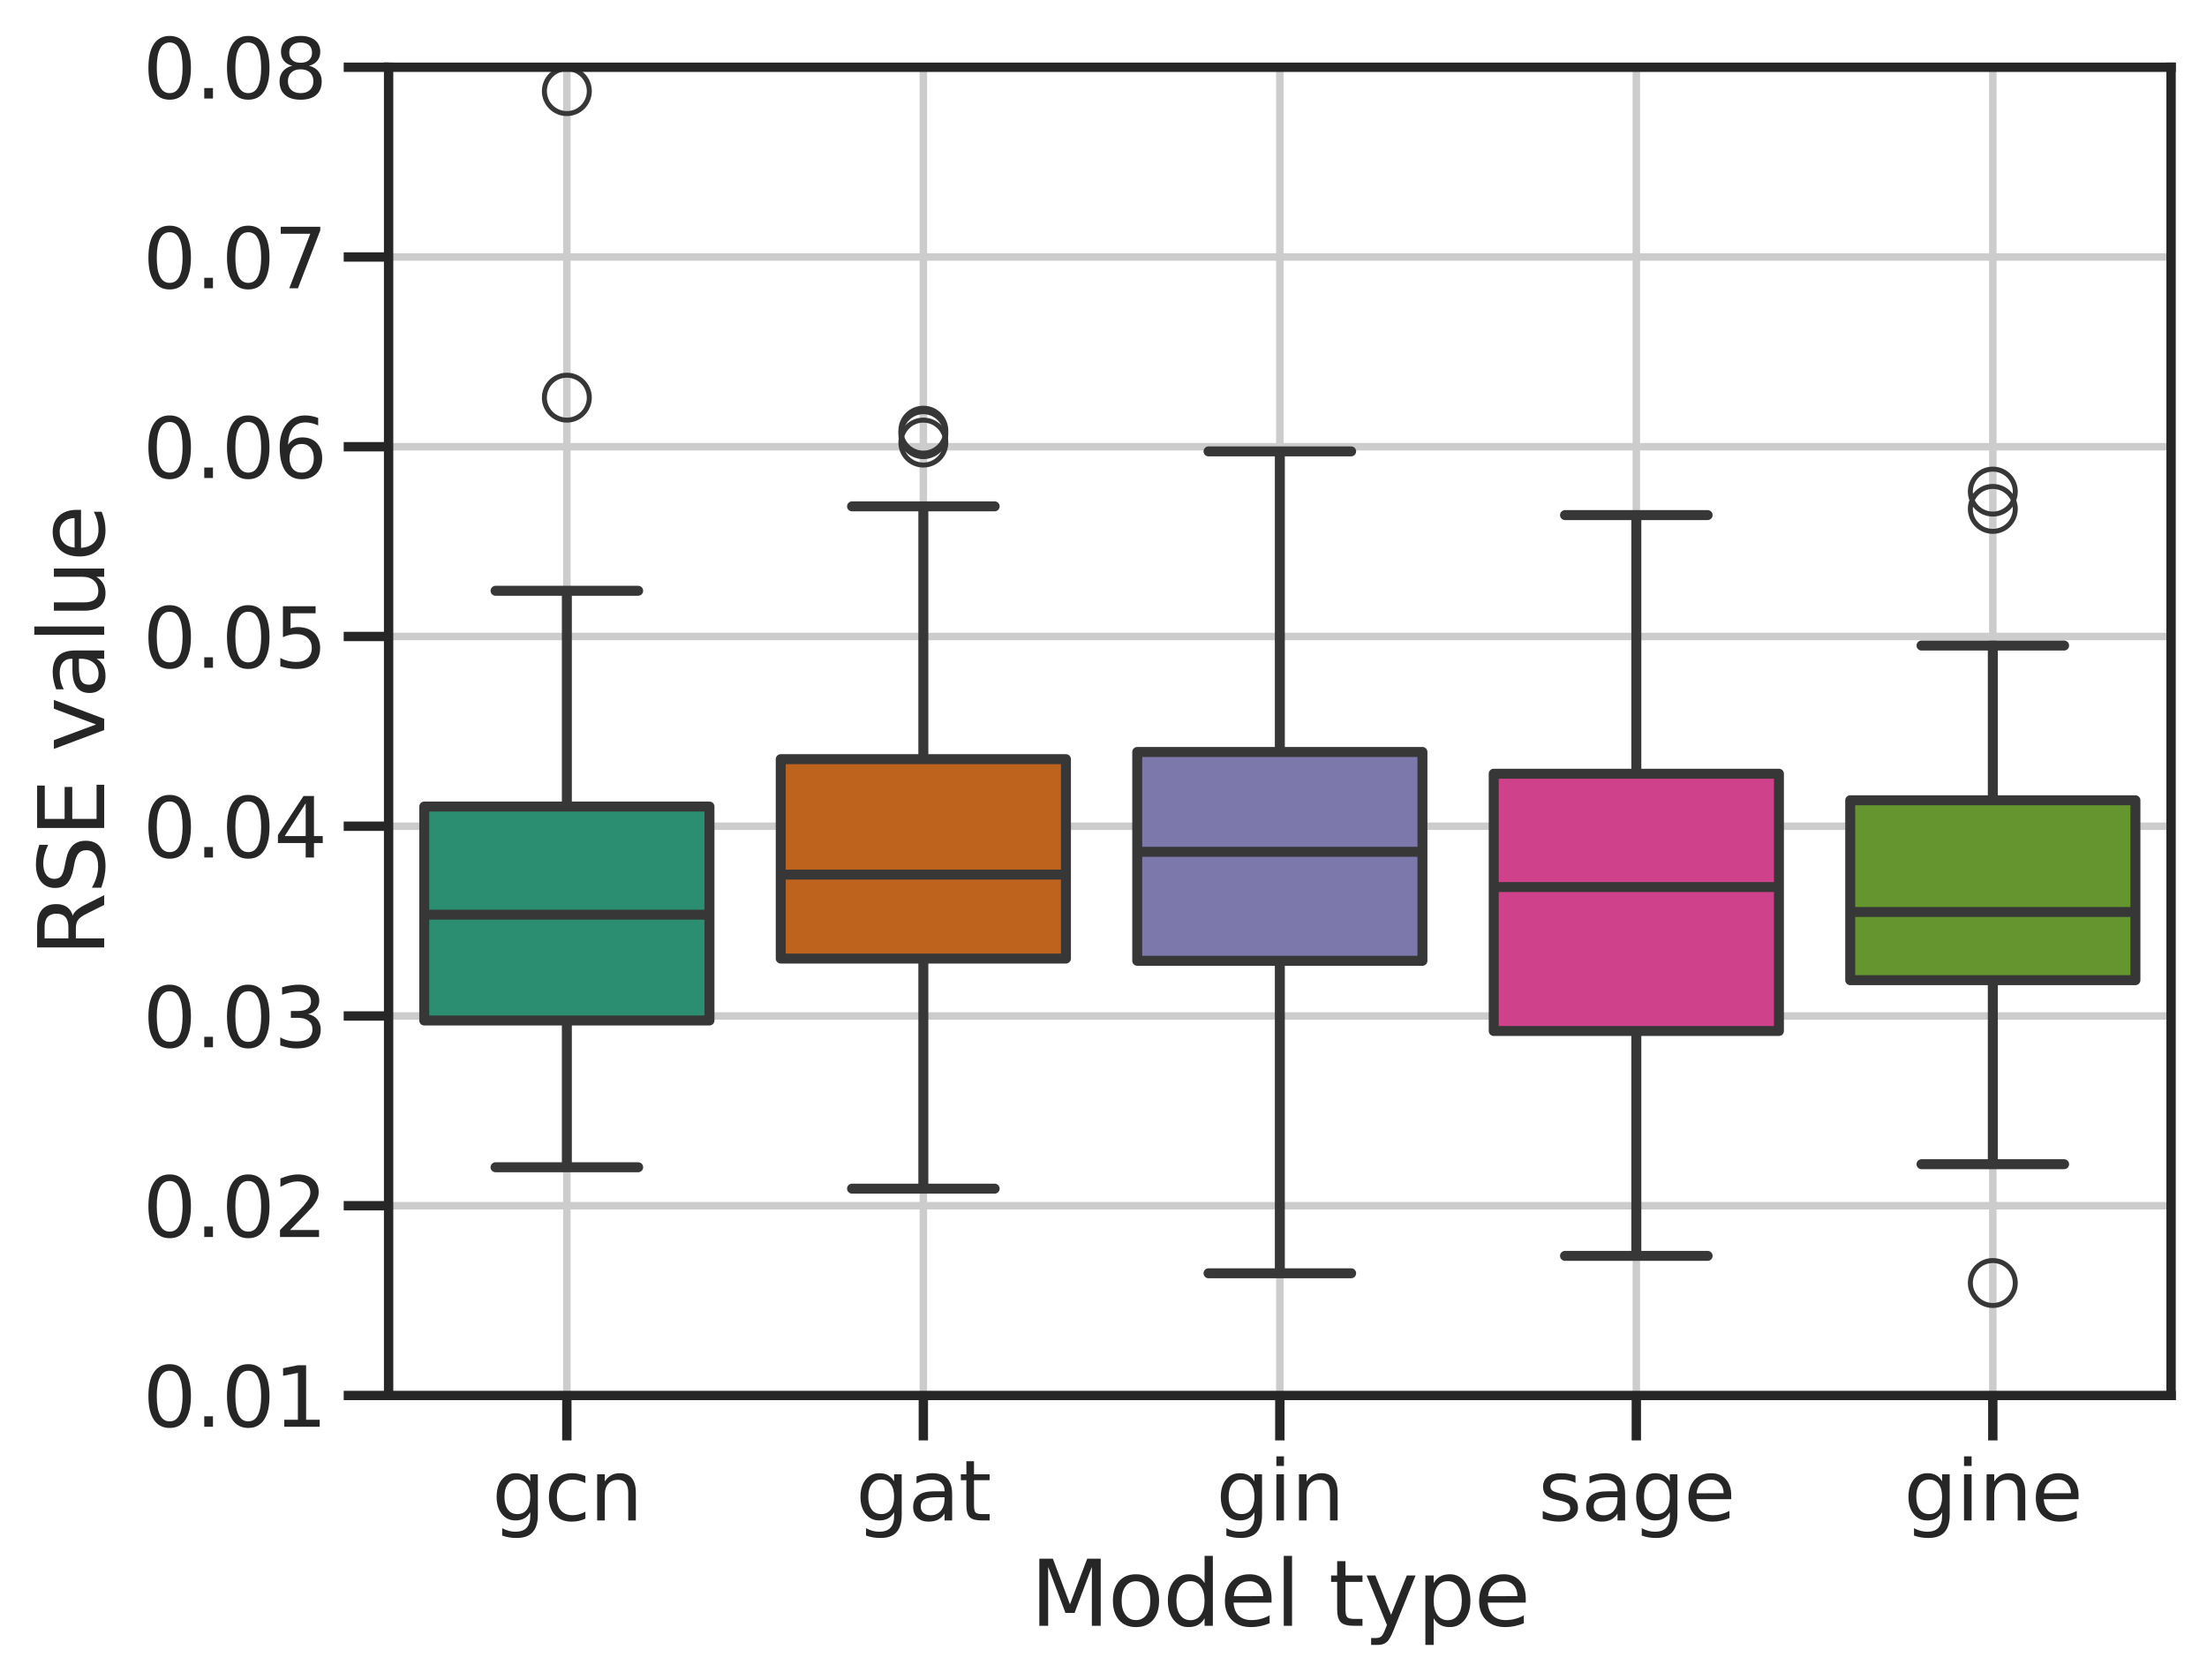 <?xml version="1.0" encoding="utf-8" standalone="no"?>
<!DOCTYPE svg PUBLIC "-//W3C//DTD SVG 1.1//EN"
  "http://www.w3.org/Graphics/SVG/1.1/DTD/svg11.dtd">
<svg xmlns:xlink="http://www.w3.org/1999/xlink" width="442.179pt" height="336.67pt" viewBox="0 0 442.179 336.67" xmlns="http://www.w3.org/2000/svg" version="1.1">
 <defs>
  <style type="text/css">*{stroke-linejoin: round; stroke-linecap: butt}</style>
 </defs>
 <g id="figure_1">
  <g id="patch_1">
   <path d="M 0 336.67 
L 442.179 336.67 
L 442.179 0 
L 0 0 
z
" style="fill: #ffffff"/>
  </g>
  <g id="axes_1">
   <g id="patch_2">
    <path d="M 77.859 279.581 
L 434.979 279.581 
L 434.979 13.469 
L 77.859 13.469 
z
" style="fill: #ffffff"/>
   </g>
   <g id="matplotlib.axis_1">
    <g id="xtick_1">
     <g id="line2d_1">
      <path d="M 113.571 279.581 
L 113.571 13.469 
" clip-path="url(#p4d4d3ee68d)" style="fill: none; stroke: #cccccc; stroke-width: 1.5; stroke-linecap: round"/>
     </g>
     <g id="line2d_2">
      <defs>
       <path id="m5cb3c5958c" d="M 0 0 
L 0 9 
" style="stroke: #262626; stroke-width: 1.875"/>
      </defs>
      <g>
       <use xlink:href="#m5cb3c5958c" x="113.571" y="279.581" style="fill: #262626; stroke: #262626; stroke-width: 1.875"/>
      </g>
     </g>
     <g id="text_1">
      <!-- gcn -->
      <g style="fill: #262626" transform="translate(98.569 304.618) scale(0.165 -0.165)">
       <defs>
        <path id="DejaVuSans-67" d="M 2906 1791 
Q 2906 2416 2648 2759 
Q 2391 3103 1925 3103 
Q 1463 3103 1205 2759 
Q 947 2416 947 1791 
Q 947 1169 1205 825 
Q 1463 481 1925 481 
Q 2391 481 2648 825 
Q 2906 1169 2906 1791 
z
M 3481 434 
Q 3481 -459 3084 -895 
Q 2688 -1331 1869 -1331 
Q 1566 -1331 1297 -1286 
Q 1028 -1241 775 -1147 
L 775 -588 
Q 1028 -725 1275 -790 
Q 1522 -856 1778 -856 
Q 2344 -856 2625 -561 
Q 2906 -266 2906 331 
L 2906 616 
Q 2728 306 2450 153 
Q 2172 0 1784 0 
Q 1141 0 747 490 
Q 353 981 353 1791 
Q 353 2603 747 3093 
Q 1141 3584 1784 3584 
Q 2172 3584 2450 3431 
Q 2728 3278 2906 2969 
L 2906 3500 
L 3481 3500 
L 3481 434 
z
" transform="scale(0.016)"/>
        <path id="DejaVuSans-63" d="M 3122 3366 
L 3122 2828 
Q 2878 2963 2633 3030 
Q 2388 3097 2138 3097 
Q 1578 3097 1268 2742 
Q 959 2388 959 1747 
Q 959 1106 1268 751 
Q 1578 397 2138 397 
Q 2388 397 2633 464 
Q 2878 531 3122 666 
L 3122 134 
Q 2881 22 2623 -34 
Q 2366 -91 2075 -91 
Q 1284 -91 818 406 
Q 353 903 353 1747 
Q 353 2603 823 3093 
Q 1294 3584 2113 3584 
Q 2378 3584 2631 3529 
Q 2884 3475 3122 3366 
z
" transform="scale(0.016)"/>
        <path id="DejaVuSans-6e" d="M 3513 2113 
L 3513 0 
L 2938 0 
L 2938 2094 
Q 2938 2591 2744 2837 
Q 2550 3084 2163 3084 
Q 1697 3084 1428 2787 
Q 1159 2491 1159 1978 
L 1159 0 
L 581 0 
L 581 3500 
L 1159 3500 
L 1159 2956 
Q 1366 3272 1645 3428 
Q 1925 3584 2291 3584 
Q 2894 3584 3203 3211 
Q 3513 2838 3513 2113 
z
" transform="scale(0.016)"/>
       </defs>
       <use xlink:href="#DejaVuSans-67"/>
       <use xlink:href="#DejaVuSans-63" x="63.477"/>
       <use xlink:href="#DejaVuSans-6e" x="118.457"/>
      </g>
     </g>
    </g>
    <g id="xtick_2">
     <g id="line2d_3">
      <path d="M 184.995 279.581 
L 184.995 13.469 
" clip-path="url(#p4d4d3ee68d)" style="fill: none; stroke: #cccccc; stroke-width: 1.5; stroke-linecap: round"/>
     </g>
     <g id="line2d_4">
      <g>
       <use xlink:href="#m5cb3c5958c" x="184.995" y="279.581" style="fill: #262626; stroke: #262626; stroke-width: 1.875"/>
      </g>
     </g>
     <g id="text_2">
      <!-- gat -->
      <g style="fill: #262626" transform="translate(171.467 304.618) scale(0.165 -0.165)">
       <defs>
        <path id="DejaVuSans-61" d="M 2194 1759 
Q 1497 1759 1228 1600 
Q 959 1441 959 1056 
Q 959 750 1161 570 
Q 1363 391 1709 391 
Q 2188 391 2477 730 
Q 2766 1069 2766 1631 
L 2766 1759 
L 2194 1759 
z
M 3341 1997 
L 3341 0 
L 2766 0 
L 2766 531 
Q 2569 213 2275 61 
Q 1981 -91 1556 -91 
Q 1019 -91 701 211 
Q 384 513 384 1019 
Q 384 1609 779 1909 
Q 1175 2209 1959 2209 
L 2766 2209 
L 2766 2266 
Q 2766 2663 2505 2880 
Q 2244 3097 1772 3097 
Q 1472 3097 1187 3025 
Q 903 2953 641 2809 
L 641 3341 
Q 956 3463 1253 3523 
Q 1550 3584 1831 3584 
Q 2591 3584 2966 3190 
Q 3341 2797 3341 1997 
z
" transform="scale(0.016)"/>
        <path id="DejaVuSans-74" d="M 1172 4494 
L 1172 3500 
L 2356 3500 
L 2356 3053 
L 1172 3053 
L 1172 1153 
Q 1172 725 1289 603 
Q 1406 481 1766 481 
L 2356 481 
L 2356 0 
L 1766 0 
Q 1100 0 847 248 
Q 594 497 594 1153 
L 594 3053 
L 172 3053 
L 172 3500 
L 594 3500 
L 594 4494 
L 1172 4494 
z
" transform="scale(0.016)"/>
       </defs>
       <use xlink:href="#DejaVuSans-67"/>
       <use xlink:href="#DejaVuSans-61" x="63.477"/>
       <use xlink:href="#DejaVuSans-74" x="124.756"/>
      </g>
     </g>
    </g>
    <g id="xtick_3">
     <g id="line2d_5">
      <path d="M 256.419 279.581 
L 256.419 13.469 
" clip-path="url(#p4d4d3ee68d)" style="fill: none; stroke: #cccccc; stroke-width: 1.5; stroke-linecap: round"/>
     </g>
     <g id="line2d_6">
      <g>
       <use xlink:href="#m5cb3c5958c" x="256.419" y="279.581" style="fill: #262626; stroke: #262626; stroke-width: 1.875"/>
      </g>
     </g>
     <g id="text_3">
      <!-- gin -->
      <g style="fill: #262626" transform="translate(243.661 304.618) scale(0.165 -0.165)">
       <defs>
        <path id="DejaVuSans-69" d="M 603 3500 
L 1178 3500 
L 1178 0 
L 603 0 
L 603 3500 
z
M 603 4863 
L 1178 4863 
L 1178 4134 
L 603 4134 
L 603 4863 
z
" transform="scale(0.016)"/>
       </defs>
       <use xlink:href="#DejaVuSans-67"/>
       <use xlink:href="#DejaVuSans-69" x="63.477"/>
       <use xlink:href="#DejaVuSans-6e" x="91.26"/>
      </g>
     </g>
    </g>
    <g id="xtick_4">
     <g id="line2d_7">
      <path d="M 327.843 279.581 
L 327.843 13.469 
" clip-path="url(#p4d4d3ee68d)" style="fill: none; stroke: #cccccc; stroke-width: 1.5; stroke-linecap: round"/>
     </g>
     <g id="line2d_8">
      <g>
       <use xlink:href="#m5cb3c5958c" x="327.843" y="279.581" style="fill: #262626; stroke: #262626; stroke-width: 1.875"/>
      </g>
     </g>
     <g id="text_4">
      <!-- sage -->
      <g style="fill: #262626" transform="translate(308.176 304.618) scale(0.165 -0.165)">
       <defs>
        <path id="DejaVuSans-73" d="M 2834 3397 
L 2834 2853 
Q 2591 2978 2328 3040 
Q 2066 3103 1784 3103 
Q 1356 3103 1142 2972 
Q 928 2841 928 2578 
Q 928 2378 1081 2264 
Q 1234 2150 1697 2047 
L 1894 2003 
Q 2506 1872 2764 1633 
Q 3022 1394 3022 966 
Q 3022 478 2636 193 
Q 2250 -91 1575 -91 
Q 1294 -91 989 -36 
Q 684 19 347 128 
L 347 722 
Q 666 556 975 473 
Q 1284 391 1588 391 
Q 1994 391 2212 530 
Q 2431 669 2431 922 
Q 2431 1156 2273 1281 
Q 2116 1406 1581 1522 
L 1381 1569 
Q 847 1681 609 1914 
Q 372 2147 372 2553 
Q 372 3047 722 3315 
Q 1072 3584 1716 3584 
Q 2034 3584 2315 3537 
Q 2597 3491 2834 3397 
z
" transform="scale(0.016)"/>
        <path id="DejaVuSans-65" d="M 3597 1894 
L 3597 1613 
L 953 1613 
Q 991 1019 1311 708 
Q 1631 397 2203 397 
Q 2534 397 2845 478 
Q 3156 559 3463 722 
L 3463 178 
Q 3153 47 2828 -22 
Q 2503 -91 2169 -91 
Q 1331 -91 842 396 
Q 353 884 353 1716 
Q 353 2575 817 3079 
Q 1281 3584 2069 3584 
Q 2775 3584 3186 3129 
Q 3597 2675 3597 1894 
z
M 3022 2063 
Q 3016 2534 2758 2815 
Q 2500 3097 2075 3097 
Q 1594 3097 1305 2825 
Q 1016 2553 972 2059 
L 3022 2063 
z
" transform="scale(0.016)"/>
       </defs>
       <use xlink:href="#DejaVuSans-73"/>
       <use xlink:href="#DejaVuSans-61" x="52.1"/>
       <use xlink:href="#DejaVuSans-67" x="113.379"/>
       <use xlink:href="#DejaVuSans-65" x="176.855"/>
      </g>
     </g>
    </g>
    <g id="xtick_5">
     <g id="line2d_9">
      <path d="M 399.267 279.581 
L 399.267 13.469 
" clip-path="url(#p4d4d3ee68d)" style="fill: none; stroke: #cccccc; stroke-width: 1.5; stroke-linecap: round"/>
     </g>
     <g id="line2d_10">
      <g>
       <use xlink:href="#m5cb3c5958c" x="399.267" y="279.581" style="fill: #262626; stroke: #262626; stroke-width: 1.875"/>
      </g>
     </g>
     <g id="text_5">
      <!-- gine -->
      <g style="fill: #262626" transform="translate(381.433 304.618) scale(0.165 -0.165)">
       <use xlink:href="#DejaVuSans-67"/>
       <use xlink:href="#DejaVuSans-69" x="63.477"/>
       <use xlink:href="#DejaVuSans-6e" x="91.26"/>
       <use xlink:href="#DejaVuSans-65" x="154.639"/>
      </g>
     </g>
    </g>
    <g id="text_6">
     <!-- Model type -->
     <g style="fill: #262626" transform="translate(206.428 325.727) scale(0.18 -0.18)">
      <defs>
       <path id="DejaVuSans-4d" d="M 628 4666 
L 1569 4666 
L 2759 1491 
L 3956 4666 
L 4897 4666 
L 4897 0 
L 4281 0 
L 4281 4097 
L 3078 897 
L 2444 897 
L 1241 4097 
L 1241 0 
L 628 0 
L 628 4666 
z
" transform="scale(0.016)"/>
       <path id="DejaVuSans-6f" d="M 1959 3097 
Q 1497 3097 1228 2736 
Q 959 2375 959 1747 
Q 959 1119 1226 758 
Q 1494 397 1959 397 
Q 2419 397 2687 759 
Q 2956 1122 2956 1747 
Q 2956 2369 2687 2733 
Q 2419 3097 1959 3097 
z
M 1959 3584 
Q 2709 3584 3137 3096 
Q 3566 2609 3566 1747 
Q 3566 888 3137 398 
Q 2709 -91 1959 -91 
Q 1206 -91 779 398 
Q 353 888 353 1747 
Q 353 2609 779 3096 
Q 1206 3584 1959 3584 
z
" transform="scale(0.016)"/>
       <path id="DejaVuSans-64" d="M 2906 2969 
L 2906 4863 
L 3481 4863 
L 3481 0 
L 2906 0 
L 2906 525 
Q 2725 213 2448 61 
Q 2172 -91 1784 -91 
Q 1150 -91 751 415 
Q 353 922 353 1747 
Q 353 2572 751 3078 
Q 1150 3584 1784 3584 
Q 2172 3584 2448 3432 
Q 2725 3281 2906 2969 
z
M 947 1747 
Q 947 1113 1208 752 
Q 1469 391 1925 391 
Q 2381 391 2643 752 
Q 2906 1113 2906 1747 
Q 2906 2381 2643 2742 
Q 2381 3103 1925 3103 
Q 1469 3103 1208 2742 
Q 947 2381 947 1747 
z
" transform="scale(0.016)"/>
       <path id="DejaVuSans-6c" d="M 603 4863 
L 1178 4863 
L 1178 0 
L 603 0 
L 603 4863 
z
" transform="scale(0.016)"/>
       <path id="DejaVuSans-20" transform="scale(0.016)"/>
       <path id="DejaVuSans-79" d="M 2059 -325 
Q 1816 -950 1584 -1140 
Q 1353 -1331 966 -1331 
L 506 -1331 
L 506 -850 
L 844 -850 
Q 1081 -850 1212 -737 
Q 1344 -625 1503 -206 
L 1606 56 
L 191 3500 
L 800 3500 
L 1894 763 
L 2988 3500 
L 3597 3500 
L 2059 -325 
z
" transform="scale(0.016)"/>
       <path id="DejaVuSans-70" d="M 1159 525 
L 1159 -1331 
L 581 -1331 
L 581 3500 
L 1159 3500 
L 1159 2969 
Q 1341 3281 1617 3432 
Q 1894 3584 2278 3584 
Q 2916 3584 3314 3078 
Q 3713 2572 3713 1747 
Q 3713 922 3314 415 
Q 2916 -91 2278 -91 
Q 1894 -91 1617 61 
Q 1341 213 1159 525 
z
M 3116 1747 
Q 3116 2381 2855 2742 
Q 2594 3103 2138 3103 
Q 1681 3103 1420 2742 
Q 1159 2381 1159 1747 
Q 1159 1113 1420 752 
Q 1681 391 2138 391 
Q 2594 391 2855 752 
Q 3116 1113 3116 1747 
z
" transform="scale(0.016)"/>
      </defs>
      <use xlink:href="#DejaVuSans-4d"/>
      <use xlink:href="#DejaVuSans-6f" x="86.279"/>
      <use xlink:href="#DejaVuSans-64" x="147.461"/>
      <use xlink:href="#DejaVuSans-65" x="210.938"/>
      <use xlink:href="#DejaVuSans-6c" x="272.461"/>
      <use xlink:href="#DejaVuSans-20" x="300.244"/>
      <use xlink:href="#DejaVuSans-74" x="332.031"/>
      <use xlink:href="#DejaVuSans-79" x="371.24"/>
      <use xlink:href="#DejaVuSans-70" x="430.42"/>
      <use xlink:href="#DejaVuSans-65" x="493.896"/>
     </g>
    </g>
   </g>
   <g id="matplotlib.axis_2">
    <g id="ytick_1">
     <g id="line2d_11">
      <path d="M 77.859 279.581 
L 434.979 279.581 
" clip-path="url(#p4d4d3ee68d)" style="fill: none; stroke: #cccccc; stroke-width: 1.5; stroke-linecap: round"/>
     </g>
     <g id="line2d_12">
      <defs>
       <path id="m48415d1d0d" d="M 0 0 
L -9 0 
" style="stroke: #262626; stroke-width: 1.875"/>
      </defs>
      <g>
       <use xlink:href="#m48415d1d0d" x="77.859" y="279.581" style="fill: #262626; stroke: #262626; stroke-width: 1.875"/>
      </g>
     </g>
     <g id="text_7">
      <!-- 0.01 -->
      <g style="fill: #262626" transform="translate(28.621 285.849) scale(0.165 -0.165)">
       <defs>
        <path id="DejaVuSans-30" d="M 2034 4250 
Q 1547 4250 1301 3770 
Q 1056 3291 1056 2328 
Q 1056 1369 1301 889 
Q 1547 409 2034 409 
Q 2525 409 2770 889 
Q 3016 1369 3016 2328 
Q 3016 3291 2770 3770 
Q 2525 4250 2034 4250 
z
M 2034 4750 
Q 2819 4750 3233 4129 
Q 3647 3509 3647 2328 
Q 3647 1150 3233 529 
Q 2819 -91 2034 -91 
Q 1250 -91 836 529 
Q 422 1150 422 2328 
Q 422 3509 836 4129 
Q 1250 4750 2034 4750 
z
" transform="scale(0.016)"/>
        <path id="DejaVuSans-2e" d="M 684 794 
L 1344 794 
L 1344 0 
L 684 0 
L 684 794 
z
" transform="scale(0.016)"/>
        <path id="DejaVuSans-31" d="M 794 531 
L 1825 531 
L 1825 4091 
L 703 3866 
L 703 4441 
L 1819 4666 
L 2450 4666 
L 2450 531 
L 3481 531 
L 3481 0 
L 794 0 
L 794 531 
z
" transform="scale(0.016)"/>
       </defs>
       <use xlink:href="#DejaVuSans-30"/>
       <use xlink:href="#DejaVuSans-2e" x="63.623"/>
       <use xlink:href="#DejaVuSans-30" x="95.41"/>
       <use xlink:href="#DejaVuSans-31" x="159.033"/>
      </g>
     </g>
    </g>
    <g id="ytick_2">
     <g id="line2d_13">
      <path d="M 77.859 241.565 
L 434.979 241.565 
" clip-path="url(#p4d4d3ee68d)" style="fill: none; stroke: #cccccc; stroke-width: 1.5; stroke-linecap: round"/>
     </g>
     <g id="line2d_14">
      <g>
       <use xlink:href="#m48415d1d0d" x="77.859" y="241.565" style="fill: #262626; stroke: #262626; stroke-width: 1.875"/>
      </g>
     </g>
     <g id="text_8">
      <!-- 0.02 -->
      <g style="fill: #262626" transform="translate(28.621 247.833) scale(0.165 -0.165)">
       <defs>
        <path id="DejaVuSans-32" d="M 1228 531 
L 3431 531 
L 3431 0 
L 469 0 
L 469 531 
Q 828 903 1448 1529 
Q 2069 2156 2228 2338 
Q 2531 2678 2651 2914 
Q 2772 3150 2772 3378 
Q 2772 3750 2511 3984 
Q 2250 4219 1831 4219 
Q 1534 4219 1204 4116 
Q 875 4013 500 3803 
L 500 4441 
Q 881 4594 1212 4672 
Q 1544 4750 1819 4750 
Q 2544 4750 2975 4387 
Q 3406 4025 3406 3419 
Q 3406 3131 3298 2873 
Q 3191 2616 2906 2266 
Q 2828 2175 2409 1742 
Q 1991 1309 1228 531 
z
" transform="scale(0.016)"/>
       </defs>
       <use xlink:href="#DejaVuSans-30"/>
       <use xlink:href="#DejaVuSans-2e" x="63.623"/>
       <use xlink:href="#DejaVuSans-30" x="95.41"/>
       <use xlink:href="#DejaVuSans-32" x="159.033"/>
      </g>
     </g>
    </g>
    <g id="ytick_3">
     <g id="line2d_15">
      <path d="M 77.859 203.549 
L 434.979 203.549 
" clip-path="url(#p4d4d3ee68d)" style="fill: none; stroke: #cccccc; stroke-width: 1.5; stroke-linecap: round"/>
     </g>
     <g id="line2d_16">
      <g>
       <use xlink:href="#m48415d1d0d" x="77.859" y="203.549" style="fill: #262626; stroke: #262626; stroke-width: 1.875"/>
      </g>
     </g>
     <g id="text_9">
      <!-- 0.03 -->
      <g style="fill: #262626" transform="translate(28.621 209.817) scale(0.165 -0.165)">
       <defs>
        <path id="DejaVuSans-33" d="M 2597 2516 
Q 3050 2419 3304 2112 
Q 3559 1806 3559 1356 
Q 3559 666 3084 287 
Q 2609 -91 1734 -91 
Q 1441 -91 1130 -33 
Q 819 25 488 141 
L 488 750 
Q 750 597 1062 519 
Q 1375 441 1716 441 
Q 2309 441 2620 675 
Q 2931 909 2931 1356 
Q 2931 1769 2642 2001 
Q 2353 2234 1838 2234 
L 1294 2234 
L 1294 2753 
L 1863 2753 
Q 2328 2753 2575 2939 
Q 2822 3125 2822 3475 
Q 2822 3834 2567 4026 
Q 2313 4219 1838 4219 
Q 1578 4219 1281 4162 
Q 984 4106 628 3988 
L 628 4550 
Q 988 4650 1302 4700 
Q 1616 4750 1894 4750 
Q 2613 4750 3031 4423 
Q 3450 4097 3450 3541 
Q 3450 3153 3228 2886 
Q 3006 2619 2597 2516 
z
" transform="scale(0.016)"/>
       </defs>
       <use xlink:href="#DejaVuSans-30"/>
       <use xlink:href="#DejaVuSans-2e" x="63.623"/>
       <use xlink:href="#DejaVuSans-30" x="95.41"/>
       <use xlink:href="#DejaVuSans-33" x="159.033"/>
      </g>
     </g>
    </g>
    <g id="ytick_4">
     <g id="line2d_17">
      <path d="M 77.859 165.533 
L 434.979 165.533 
" clip-path="url(#p4d4d3ee68d)" style="fill: none; stroke: #cccccc; stroke-width: 1.5; stroke-linecap: round"/>
     </g>
     <g id="line2d_18">
      <g>
       <use xlink:href="#m48415d1d0d" x="77.859" y="165.533" style="fill: #262626; stroke: #262626; stroke-width: 1.875"/>
      </g>
     </g>
     <g id="text_10">
      <!-- 0.04 -->
      <g style="fill: #262626" transform="translate(28.621 171.801) scale(0.165 -0.165)">
       <defs>
        <path id="DejaVuSans-34" d="M 2419 4116 
L 825 1625 
L 2419 1625 
L 2419 4116 
z
M 2253 4666 
L 3047 4666 
L 3047 1625 
L 3713 1625 
L 3713 1100 
L 3047 1100 
L 3047 0 
L 2419 0 
L 2419 1100 
L 313 1100 
L 313 1709 
L 2253 4666 
z
" transform="scale(0.016)"/>
       </defs>
       <use xlink:href="#DejaVuSans-30"/>
       <use xlink:href="#DejaVuSans-2e" x="63.623"/>
       <use xlink:href="#DejaVuSans-30" x="95.41"/>
       <use xlink:href="#DejaVuSans-34" x="159.033"/>
      </g>
     </g>
    </g>
    <g id="ytick_5">
     <g id="line2d_19">
      <path d="M 77.859 127.517 
L 434.979 127.517 
" clip-path="url(#p4d4d3ee68d)" style="fill: none; stroke: #cccccc; stroke-width: 1.5; stroke-linecap: round"/>
     </g>
     <g id="line2d_20">
      <g>
       <use xlink:href="#m48415d1d0d" x="77.859" y="127.517" style="fill: #262626; stroke: #262626; stroke-width: 1.875"/>
      </g>
     </g>
     <g id="text_11">
      <!-- 0.05 -->
      <g style="fill: #262626" transform="translate(28.621 133.785) scale(0.165 -0.165)">
       <defs>
        <path id="DejaVuSans-35" d="M 691 4666 
L 3169 4666 
L 3169 4134 
L 1269 4134 
L 1269 2991 
Q 1406 3038 1543 3061 
Q 1681 3084 1819 3084 
Q 2600 3084 3056 2656 
Q 3513 2228 3513 1497 
Q 3513 744 3044 326 
Q 2575 -91 1722 -91 
Q 1428 -91 1123 -41 
Q 819 9 494 109 
L 494 744 
Q 775 591 1075 516 
Q 1375 441 1709 441 
Q 2250 441 2565 725 
Q 2881 1009 2881 1497 
Q 2881 1984 2565 2268 
Q 2250 2553 1709 2553 
Q 1456 2553 1204 2497 
Q 953 2441 691 2322 
L 691 4666 
z
" transform="scale(0.016)"/>
       </defs>
       <use xlink:href="#DejaVuSans-30"/>
       <use xlink:href="#DejaVuSans-2e" x="63.623"/>
       <use xlink:href="#DejaVuSans-30" x="95.41"/>
       <use xlink:href="#DejaVuSans-35" x="159.033"/>
      </g>
     </g>
    </g>
    <g id="ytick_6">
     <g id="line2d_21">
      <path d="M 77.859 89.501 
L 434.979 89.501 
" clip-path="url(#p4d4d3ee68d)" style="fill: none; stroke: #cccccc; stroke-width: 1.5; stroke-linecap: round"/>
     </g>
     <g id="line2d_22">
      <g>
       <use xlink:href="#m48415d1d0d" x="77.859" y="89.501" style="fill: #262626; stroke: #262626; stroke-width: 1.875"/>
      </g>
     </g>
     <g id="text_12">
      <!-- 0.06 -->
      <g style="fill: #262626" transform="translate(28.621 95.769) scale(0.165 -0.165)">
       <defs>
        <path id="DejaVuSans-36" d="M 2113 2584 
Q 1688 2584 1439 2293 
Q 1191 2003 1191 1497 
Q 1191 994 1439 701 
Q 1688 409 2113 409 
Q 2538 409 2786 701 
Q 3034 994 3034 1497 
Q 3034 2003 2786 2293 
Q 2538 2584 2113 2584 
z
M 3366 4563 
L 3366 3988 
Q 3128 4100 2886 4159 
Q 2644 4219 2406 4219 
Q 1781 4219 1451 3797 
Q 1122 3375 1075 2522 
Q 1259 2794 1537 2939 
Q 1816 3084 2150 3084 
Q 2853 3084 3261 2657 
Q 3669 2231 3669 1497 
Q 3669 778 3244 343 
Q 2819 -91 2113 -91 
Q 1303 -91 875 529 
Q 447 1150 447 2328 
Q 447 3434 972 4092 
Q 1497 4750 2381 4750 
Q 2619 4750 2861 4703 
Q 3103 4656 3366 4563 
z
" transform="scale(0.016)"/>
       </defs>
       <use xlink:href="#DejaVuSans-30"/>
       <use xlink:href="#DejaVuSans-2e" x="63.623"/>
       <use xlink:href="#DejaVuSans-30" x="95.41"/>
       <use xlink:href="#DejaVuSans-36" x="159.033"/>
      </g>
     </g>
    </g>
    <g id="ytick_7">
     <g id="line2d_23">
      <path d="M 77.859 51.485 
L 434.979 51.485 
" clip-path="url(#p4d4d3ee68d)" style="fill: none; stroke: #cccccc; stroke-width: 1.5; stroke-linecap: round"/>
     </g>
     <g id="line2d_24">
      <g>
       <use xlink:href="#m48415d1d0d" x="77.859" y="51.485" style="fill: #262626; stroke: #262626; stroke-width: 1.875"/>
      </g>
     </g>
     <g id="text_13">
      <!-- 0.07 -->
      <g style="fill: #262626" transform="translate(28.621 57.753) scale(0.165 -0.165)">
       <defs>
        <path id="DejaVuSans-37" d="M 525 4666 
L 3525 4666 
L 3525 4397 
L 1831 0 
L 1172 0 
L 2766 4134 
L 525 4134 
L 525 4666 
z
" transform="scale(0.016)"/>
       </defs>
       <use xlink:href="#DejaVuSans-30"/>
       <use xlink:href="#DejaVuSans-2e" x="63.623"/>
       <use xlink:href="#DejaVuSans-30" x="95.41"/>
       <use xlink:href="#DejaVuSans-37" x="159.033"/>
      </g>
     </g>
    </g>
    <g id="ytick_8">
     <g id="line2d_25">
      <path d="M 77.859 13.469 
L 434.979 13.469 
" clip-path="url(#p4d4d3ee68d)" style="fill: none; stroke: #cccccc; stroke-width: 1.5; stroke-linecap: round"/>
     </g>
     <g id="line2d_26">
      <g>
       <use xlink:href="#m48415d1d0d" x="77.859" y="13.469" style="fill: #262626; stroke: #262626; stroke-width: 1.875"/>
      </g>
     </g>
     <g id="text_14">
      <!-- 0.08 -->
      <g style="fill: #262626" transform="translate(28.621 19.737) scale(0.165 -0.165)">
       <defs>
        <path id="DejaVuSans-38" d="M 2034 2216 
Q 1584 2216 1326 1975 
Q 1069 1734 1069 1313 
Q 1069 891 1326 650 
Q 1584 409 2034 409 
Q 2484 409 2743 651 
Q 3003 894 3003 1313 
Q 3003 1734 2745 1975 
Q 2488 2216 2034 2216 
z
M 1403 2484 
Q 997 2584 770 2862 
Q 544 3141 544 3541 
Q 544 4100 942 4425 
Q 1341 4750 2034 4750 
Q 2731 4750 3128 4425 
Q 3525 4100 3525 3541 
Q 3525 3141 3298 2862 
Q 3072 2584 2669 2484 
Q 3125 2378 3379 2068 
Q 3634 1759 3634 1313 
Q 3634 634 3220 271 
Q 2806 -91 2034 -91 
Q 1263 -91 848 271 
Q 434 634 434 1313 
Q 434 1759 690 2068 
Q 947 2378 1403 2484 
z
M 1172 3481 
Q 1172 3119 1398 2916 
Q 1625 2713 2034 2713 
Q 2441 2713 2670 2916 
Q 2900 3119 2900 3481 
Q 2900 3844 2670 4047 
Q 2441 4250 2034 4250 
Q 1625 4250 1398 4047 
Q 1172 3844 1172 3481 
z
" transform="scale(0.016)"/>
       </defs>
       <use xlink:href="#DejaVuSans-30"/>
       <use xlink:href="#DejaVuSans-2e" x="63.623"/>
       <use xlink:href="#DejaVuSans-30" x="95.41"/>
       <use xlink:href="#DejaVuSans-38" x="159.033"/>
      </g>
     </g>
    </g>
    <g id="text_15">
     <!-- RSE value -->
     <g style="fill: #262626" transform="translate(20.877 191.623) rotate(-90) scale(0.18 -0.18)">
      <defs>
       <path id="DejaVuSans-52" d="M 2841 2188 
Q 3044 2119 3236 1894 
Q 3428 1669 3622 1275 
L 4263 0 
L 3584 0 
L 2988 1197 
Q 2756 1666 2539 1819 
Q 2322 1972 1947 1972 
L 1259 1972 
L 1259 0 
L 628 0 
L 628 4666 
L 2053 4666 
Q 2853 4666 3247 4331 
Q 3641 3997 3641 3322 
Q 3641 2881 3436 2590 
Q 3231 2300 2841 2188 
z
M 1259 4147 
L 1259 2491 
L 2053 2491 
Q 2509 2491 2742 2702 
Q 2975 2913 2975 3322 
Q 2975 3731 2742 3939 
Q 2509 4147 2053 4147 
L 1259 4147 
z
" transform="scale(0.016)"/>
       <path id="DejaVuSans-53" d="M 3425 4513 
L 3425 3897 
Q 3066 4069 2747 4153 
Q 2428 4238 2131 4238 
Q 1616 4238 1336 4038 
Q 1056 3838 1056 3469 
Q 1056 3159 1242 3001 
Q 1428 2844 1947 2747 
L 2328 2669 
Q 3034 2534 3370 2195 
Q 3706 1856 3706 1288 
Q 3706 609 3251 259 
Q 2797 -91 1919 -91 
Q 1588 -91 1214 -16 
Q 841 59 441 206 
L 441 856 
Q 825 641 1194 531 
Q 1563 422 1919 422 
Q 2459 422 2753 634 
Q 3047 847 3047 1241 
Q 3047 1584 2836 1778 
Q 2625 1972 2144 2069 
L 1759 2144 
Q 1053 2284 737 2584 
Q 422 2884 422 3419 
Q 422 4038 858 4394 
Q 1294 4750 2059 4750 
Q 2388 4750 2728 4690 
Q 3069 4631 3425 4513 
z
" transform="scale(0.016)"/>
       <path id="DejaVuSans-45" d="M 628 4666 
L 3578 4666 
L 3578 4134 
L 1259 4134 
L 1259 2753 
L 3481 2753 
L 3481 2222 
L 1259 2222 
L 1259 531 
L 3634 531 
L 3634 0 
L 628 0 
L 628 4666 
z
" transform="scale(0.016)"/>
       <path id="DejaVuSans-76" d="M 191 3500 
L 800 3500 
L 1894 563 
L 2988 3500 
L 3597 3500 
L 2284 0 
L 1503 0 
L 191 3500 
z
" transform="scale(0.016)"/>
       <path id="DejaVuSans-75" d="M 544 1381 
L 544 3500 
L 1119 3500 
L 1119 1403 
Q 1119 906 1312 657 
Q 1506 409 1894 409 
Q 2359 409 2629 706 
Q 2900 1003 2900 1516 
L 2900 3500 
L 3475 3500 
L 3475 0 
L 2900 0 
L 2900 538 
Q 2691 219 2414 64 
Q 2138 -91 1772 -91 
Q 1169 -91 856 284 
Q 544 659 544 1381 
z
M 1991 3584 
L 1991 3584 
z
" transform="scale(0.016)"/>
      </defs>
      <use xlink:href="#DejaVuSans-52"/>
      <use xlink:href="#DejaVuSans-53" x="69.482"/>
      <use xlink:href="#DejaVuSans-45" x="132.959"/>
      <use xlink:href="#DejaVuSans-20" x="196.143"/>
      <use xlink:href="#DejaVuSans-76" x="227.93"/>
      <use xlink:href="#DejaVuSans-61" x="287.109"/>
      <use xlink:href="#DejaVuSans-6c" x="348.389"/>
      <use xlink:href="#DejaVuSans-75" x="376.172"/>
      <use xlink:href="#DejaVuSans-65" x="439.551"/>
     </g>
    </g>
   </g>
   <g id="patch_3">
    <path d="M 85.001 204.454 
L 142.141 204.454 
L 142.141 161.593 
L 85.001 161.593 
L 85.001 204.454 
z
" clip-path="url(#p4d4d3ee68d)" style="fill: #2b8e70; stroke: #373737; stroke-width: 2; stroke-linejoin: miter"/>
   </g>
   <g id="line2d_27">
    <path d="M 113.571 204.454 
L 113.571 233.861 
" clip-path="url(#p4d4d3ee68d)" style="fill: none; stroke: #373737; stroke-width: 2"/>
   </g>
   <g id="line2d_28">
    <path d="M 113.571 161.593 
L 113.571 118.362 
" clip-path="url(#p4d4d3ee68d)" style="fill: none; stroke: #373737; stroke-width: 2"/>
   </g>
   <g id="line2d_29">
    <path d="M 99.286 233.861 
L 127.856 233.861 
" clip-path="url(#p4d4d3ee68d)" style="fill: none; stroke: #373737; stroke-width: 2; stroke-linecap: round"/>
   </g>
   <g id="line2d_30">
    <path d="M 99.286 118.362 
L 127.856 118.362 
" clip-path="url(#p4d4d3ee68d)" style="fill: none; stroke: #373737; stroke-width: 2; stroke-linecap: round"/>
   </g>
   <g id="line2d_31">
    <defs>
     <path id="m2c1486d3df" d="M 0 4.5 
C 1.193 4.5 2.338 4.026 3.182 3.182 
C 4.026 2.338 4.5 1.193 4.5 0 
C 4.5 -1.193 4.026 -2.338 3.182 -3.182 
C 2.338 -4.026 1.193 -4.5 0 -4.5 
C -1.193 -4.5 -2.338 -4.026 -3.182 -3.182 
C -4.026 -2.338 -4.5 -1.193 -4.5 0 
C -4.5 1.193 -4.026 2.338 -3.182 3.182 
C -2.338 4.026 -1.193 4.5 0 4.5 
z
" style="stroke: #373737"/>
    </defs>
    <g clip-path="url(#p4d4d3ee68d)">
     <use xlink:href="#m2c1486d3df" x="113.571" y="18.254" style="fill-opacity: 0; stroke: #373737"/>
     <use xlink:href="#m2c1486d3df" x="113.571" y="79.67" style="fill-opacity: 0; stroke: #373737"/>
    </g>
   </g>
   <g id="patch_4">
    <path d="M 156.425 192.045 
L 213.565 192.045 
L 213.565 152.097 
L 156.425 152.097 
L 156.425 192.045 
z
" clip-path="url(#p4d4d3ee68d)" style="fill: #be631d; stroke: #373737; stroke-width: 2; stroke-linejoin: miter"/>
   </g>
   <g id="line2d_32">
    <path d="M 184.995 192.045 
L 184.995 238.144 
" clip-path="url(#p4d4d3ee68d)" style="fill: none; stroke: #373737; stroke-width: 2"/>
   </g>
   <g id="line2d_33">
    <path d="M 184.995 152.097 
L 184.995 101.447 
" clip-path="url(#p4d4d3ee68d)" style="fill: none; stroke: #373737; stroke-width: 2"/>
   </g>
   <g id="line2d_34">
    <path d="M 170.71 238.144 
L 199.28 238.144 
" clip-path="url(#p4d4d3ee68d)" style="fill: none; stroke: #373737; stroke-width: 2; stroke-linecap: round"/>
   </g>
   <g id="line2d_35">
    <path d="M 170.71 101.447 
L 199.28 101.447 
" clip-path="url(#p4d4d3ee68d)" style="fill: none; stroke: #373737; stroke-width: 2; stroke-linecap: round"/>
   </g>
   <g id="line2d_36">
    <g clip-path="url(#p4d4d3ee68d)">
     <use xlink:href="#m2c1486d3df" x="184.995" y="86.287" style="fill-opacity: 0; stroke: #373737"/>
     <use xlink:href="#m2c1486d3df" x="184.995" y="86.984" style="fill-opacity: 0; stroke: #373737"/>
     <use xlink:href="#m2c1486d3df" x="184.995" y="-1" style="fill-opacity: 0; stroke: #373737"/>
     <use xlink:href="#m2c1486d3df" x="184.995" y="-1" style="fill-opacity: 0; stroke: #373737"/>
     <use xlink:href="#m2c1486d3df" x="184.995" y="88.67" style="fill-opacity: 0; stroke: #373737"/>
    </g>
   </g>
   <g id="patch_5">
    <path d="M 227.849 192.492 
L 284.989 192.492 
L 284.989 150.657 
L 227.849 150.657 
L 227.849 192.492 
z
" clip-path="url(#p4d4d3ee68d)" style="fill: #7c78ab; stroke: #373737; stroke-width: 2; stroke-linejoin: miter"/>
   </g>
   <g id="line2d_37">
    <path d="M 256.419 192.492 
L 256.419 255.1 
" clip-path="url(#p4d4d3ee68d)" style="fill: none; stroke: #373737; stroke-width: 2"/>
   </g>
   <g id="line2d_38">
    <path d="M 256.419 150.657 
L 256.419 90.435 
" clip-path="url(#p4d4d3ee68d)" style="fill: none; stroke: #373737; stroke-width: 2"/>
   </g>
   <g id="line2d_39">
    <path d="M 242.134 255.1 
L 270.704 255.1 
" clip-path="url(#p4d4d3ee68d)" style="fill: none; stroke: #373737; stroke-width: 2; stroke-linecap: round"/>
   </g>
   <g id="line2d_40">
    <path d="M 242.134 90.435 
L 270.704 90.435 
" clip-path="url(#p4d4d3ee68d)" style="fill: none; stroke: #373737; stroke-width: 2; stroke-linecap: round"/>
   </g>
   <g id="line2d_41">
    <g clip-path="url(#p4d4d3ee68d)"/>
   </g>
   <g id="patch_6">
    <path d="M 299.273 206.556 
L 356.413 206.556 
L 356.413 155.014 
L 299.273 155.014 
L 299.273 206.556 
z
" clip-path="url(#p4d4d3ee68d)" style="fill: #cf418a; stroke: #373737; stroke-width: 2; stroke-linejoin: miter"/>
   </g>
   <g id="line2d_42">
    <path d="M 327.843 206.556 
L 327.843 251.612 
" clip-path="url(#p4d4d3ee68d)" style="fill: none; stroke: #373737; stroke-width: 2"/>
   </g>
   <g id="line2d_43">
    <path d="M 327.843 155.014 
L 327.843 103.196 
" clip-path="url(#p4d4d3ee68d)" style="fill: none; stroke: #373737; stroke-width: 2"/>
   </g>
   <g id="line2d_44">
    <path d="M 313.558 251.612 
L 342.128 251.612 
" clip-path="url(#p4d4d3ee68d)" style="fill: none; stroke: #373737; stroke-width: 2; stroke-linecap: round"/>
   </g>
   <g id="line2d_45">
    <path d="M 313.558 103.196 
L 342.128 103.196 
" clip-path="url(#p4d4d3ee68d)" style="fill: none; stroke: #373737; stroke-width: 2; stroke-linecap: round"/>
   </g>
   <g id="line2d_46">
    <g clip-path="url(#p4d4d3ee68d)"/>
   </g>
   <g id="patch_7">
    <path d="M 370.697 196.376 
L 427.837 196.376 
L 427.837 160.333 
L 370.697 160.333 
L 370.697 196.376 
z
" clip-path="url(#p4d4d3ee68d)" style="fill: #65952f; stroke: #373737; stroke-width: 2; stroke-linejoin: miter"/>
   </g>
   <g id="line2d_47">
    <path d="M 399.267 196.376 
L 399.267 233.246 
" clip-path="url(#p4d4d3ee68d)" style="fill: none; stroke: #373737; stroke-width: 2"/>
   </g>
   <g id="line2d_48">
    <path d="M 399.267 160.333 
L 399.267 129.335 
" clip-path="url(#p4d4d3ee68d)" style="fill: none; stroke: #373737; stroke-width: 2"/>
   </g>
   <g id="line2d_49">
    <path d="M 384.982 233.246 
L 413.552 233.246 
" clip-path="url(#p4d4d3ee68d)" style="fill: none; stroke: #373737; stroke-width: 2; stroke-linecap: round"/>
   </g>
   <g id="line2d_50">
    <path d="M 384.982 129.335 
L 413.552 129.335 
" clip-path="url(#p4d4d3ee68d)" style="fill: none; stroke: #373737; stroke-width: 2; stroke-linecap: round"/>
   </g>
   <g id="line2d_51">
    <g clip-path="url(#p4d4d3ee68d)">
     <use xlink:href="#m2c1486d3df" x="399.267" y="257.051" style="fill-opacity: 0; stroke: #373737"/>
     <use xlink:href="#m2c1486d3df" x="399.267" y="-1" style="fill-opacity: 0; stroke: #373737"/>
     <use xlink:href="#m2c1486d3df" x="399.267" y="-1" style="fill-opacity: 0; stroke: #373737"/>
     <use xlink:href="#m2c1486d3df" x="399.267" y="98.49" style="fill-opacity: 0; stroke: #373737"/>
     <use xlink:href="#m2c1486d3df" x="399.267" y="101.957" style="fill-opacity: 0; stroke: #373737"/>
    </g>
   </g>
   <g id="line2d_52">
    <path d="M 85.001 183.256 
L 142.141 183.256 
" clip-path="url(#p4d4d3ee68d)" style="fill: none; stroke: #373737; stroke-width: 2"/>
   </g>
   <g id="line2d_53">
    <path d="M 156.425 175.227 
L 213.565 175.227 
" clip-path="url(#p4d4d3ee68d)" style="fill: none; stroke: #373737; stroke-width: 2"/>
   </g>
   <g id="line2d_54">
    <path d="M 227.849 170.657 
L 284.989 170.657 
" clip-path="url(#p4d4d3ee68d)" style="fill: none; stroke: #373737; stroke-width: 2"/>
   </g>
   <g id="line2d_55">
    <path d="M 299.273 177.714 
L 356.413 177.714 
" clip-path="url(#p4d4d3ee68d)" style="fill: none; stroke: #373737; stroke-width: 2"/>
   </g>
   <g id="line2d_56">
    <path d="M 370.697 182.713 
L 427.837 182.713 
" clip-path="url(#p4d4d3ee68d)" style="fill: none; stroke: #373737; stroke-width: 2"/>
   </g>
   <g id="patch_8">
    <path d="M 77.859 279.581 
L 77.859 13.469 
" style="fill: none; stroke: #262626; stroke-width: 1.875; stroke-linejoin: miter; stroke-linecap: square"/>
   </g>
   <g id="patch_9">
    <path d="M 434.979 279.581 
L 434.979 13.469 
" style="fill: none; stroke: #262626; stroke-width: 1.875; stroke-linejoin: miter; stroke-linecap: square"/>
   </g>
   <g id="patch_10">
    <path d="M 77.859 279.581 
L 434.979 279.581 
" style="fill: none; stroke: #262626; stroke-width: 1.875; stroke-linejoin: miter; stroke-linecap: square"/>
   </g>
   <g id="patch_11">
    <path d="M 77.859 13.469 
L 434.979 13.469 
" style="fill: none; stroke: #262626; stroke-width: 1.875; stroke-linejoin: miter; stroke-linecap: square"/>
   </g>
  </g>
 </g>
 <defs>
  <clipPath id="p4d4d3ee68d">
   <rect x="77.859" y="13.469" width="357.12" height="266.112"/>
  </clipPath>
 </defs>
</svg>
